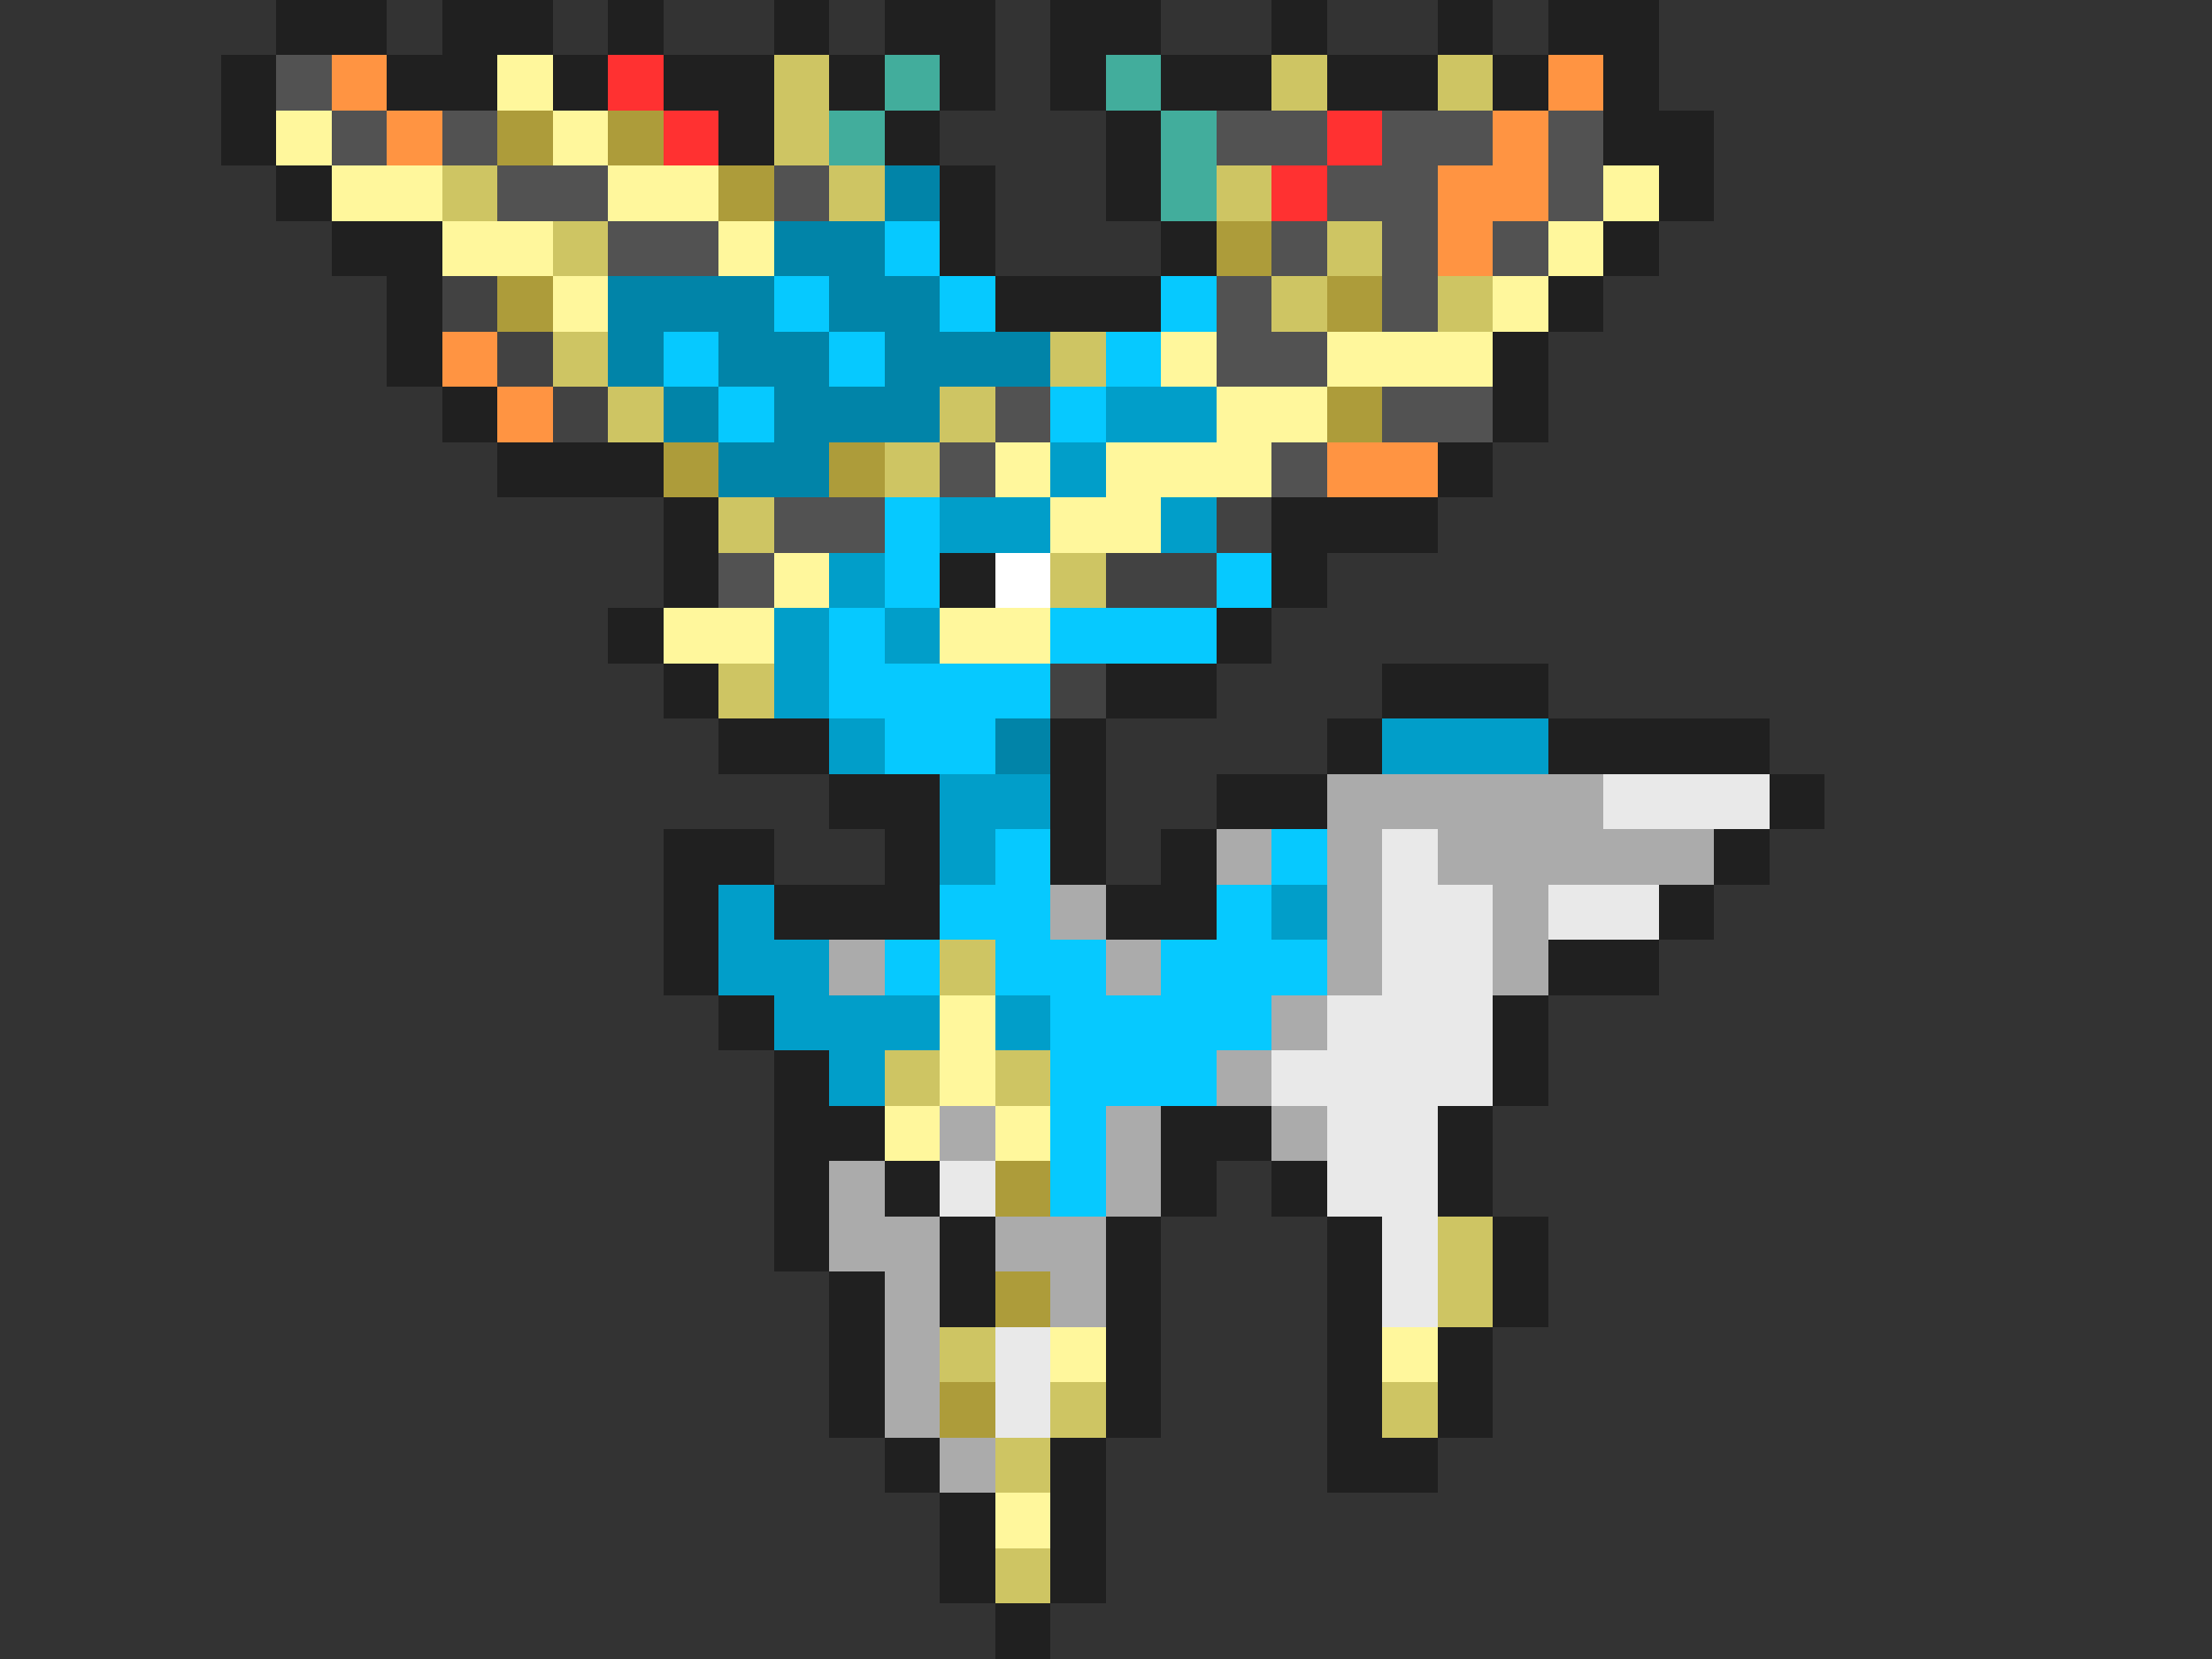 <svg xmlns="http://www.w3.org/2000/svg" viewBox="0 -0.5 40 30" shape-rendering="crispEdges">
<rect x="0" y="-0.5" width="40" height="30" fill="#333333" stroke="none"/>
<path stroke="#202020" d="M5 0h2M8 0h2M11 0h1M14 0h1M16 0h2M19 0h2M23 0h1M26 0h1M28 0h2M4 1h1M7 1h2M10 1h1M12 1h2M15 1h1M17 1h1M19 1h1M21 1h2M24 1h2M27 1h1M29 1h1M4 2h1M13 2h1M16 2h1M20 2h1M29 2h2M5 3h1M17 3h1M20 3h1M30 3h1M6 4h2M17 4h1M21 4h1M29 4h1M7 5h1M18 5h3M28 5h1M7 6h1M27 6h1M8 7h1M27 7h1M9 8h3M26 8h1M12 9h1M23 9h3M12 10h1M17 10h1M23 10h1M11 11h1M22 11h1M12 12h1M20 12h2M25 12h3M13 13h2M19 13h1M24 13h1M28 13h4M15 14h2M19 14h1M22 14h2M32 14h1M12 15h2M16 15h1M19 15h1M21 15h1M31 15h1M12 16h1M14 16h3M20 16h2M30 16h1M12 17h1M28 17h2M13 18h1M27 18h1M14 19h1M27 19h1M14 20h2M21 20h2M26 20h1M14 21h1M16 21h1M21 21h1M23 21h1M26 21h1M14 22h1M17 22h1M20 22h1M24 22h1M27 22h1M15 23h1M17 23h1M20 23h1M24 23h1M27 23h1M15 24h1M20 24h1M24 24h1M26 24h1M15 25h1M20 25h1M24 25h1M26 25h1M16 26h1M19 26h1M24 26h2M17 27h1M19 27h1M17 28h1M19 28h1M18 29h1" />
<path stroke="#525252" d="M5 1h1M6 2h1M8 2h1M22 2h2M25 2h2M28 2h1M9 3h2M14 3h1M24 3h2M28 3h1M11 4h2M23 4h1M25 4h1M27 4h1M22 5h1M25 5h1M22 6h2M18 7h1M25 7h2M17 8h1M23 8h1M14 9h2M13 10h1" />
<path stroke="#ff9442" d="M6 1h1M28 1h1M7 2h1M27 2h1M26 3h2M26 4h1M8 6h1M9 7h1M24 8h2" />
<path stroke="#fff79c" d="M9 1h1M5 2h1M10 2h1M6 3h2M11 3h2M29 3h1M8 4h2M13 4h1M28 4h1M10 5h1M27 5h1M21 6h1M24 6h3M22 7h2M18 8h1M20 8h3M19 9h2M14 10h1M12 11h2M17 11h2M17 18h1M17 19h1M16 20h1M18 20h1M19 24h1M25 24h1M18 27h1" />
<path stroke="#ff3131" d="M11 1h1M12 2h1M24 2h1M23 3h1" />
<path stroke="#cec563" d="M14 1h1M23 1h1M26 1h1M14 2h1M8 3h1M15 3h1M22 3h1M10 4h1M24 4h1M23 5h1M26 5h1M10 6h1M19 6h1M11 7h1M17 7h1M16 8h1M13 9h1M19 10h1M13 12h1M17 17h1M16 19h1M18 19h1M26 22h1M26 23h1M17 24h1M19 25h1M25 25h1M18 26h1M18 28h1" />
<path stroke="#42ad9c" d="M16 1h1M20 1h1M15 2h1M21 2h1M21 3h1" />
<path stroke="#ad9c3a" d="M9 2h1M11 2h1M13 3h1M22 4h1M9 5h1M24 5h1M24 7h1M12 8h1M15 8h1M18 21h1M18 23h1M17 25h1" />
<path stroke="#0184a8" d="M16 3h1M14 4h2M11 5h3M15 5h2M11 6h1M13 6h2M16 6h3M12 7h1M14 7h3M13 8h2M18 13h1" />
<path stroke="#06c9ff" d="M16 4h1M14 5h1M17 5h1M21 5h1M12 6h1M15 6h1M20 6h1M13 7h1M19 7h1M16 9h1M16 10h1M22 10h1M15 11h1M19 11h3M15 12h4M16 13h2M18 15h1M23 15h1M17 16h2M22 16h1M16 17h1M18 17h2M21 17h3M19 18h4M19 19h3M19 20h1M19 21h1" />
<path stroke="#424242" d="M8 5h1M9 6h1M10 7h1M22 9h1M20 10h2M19 12h1" />
<path stroke="#019ec9" d="M20 7h2M19 8h1M17 9h2M21 9h1M15 10h1M14 11h1M16 11h1M14 12h1M15 13h1M25 13h3M17 14h2M17 15h1M13 16h1M23 16h1M13 17h2M14 18h3M18 18h1M15 19h1" />
<path stroke="#ffffff" d="M18 10h1" />
<path stroke="#ababab" d="M24 14h5M22 15h1M24 15h1M26 15h5M19 16h1M24 16h1M27 16h1M15 17h1M20 17h1M24 17h1M27 17h1M23 18h1M22 19h1M17 20h1M20 20h1M23 20h1M15 21h1M20 21h1M15 22h2M18 22h2M16 23h1M19 23h1M16 24h1M16 25h1M17 26h1" />
<path stroke="#e9e9e9" d="M29 14h3M25 15h1M25 16h2M28 16h2M25 17h2M24 18h3M23 19h4M24 20h2M17 21h1M24 21h2M25 22h1M25 23h1M18 24h1M18 25h1" />
</svg>